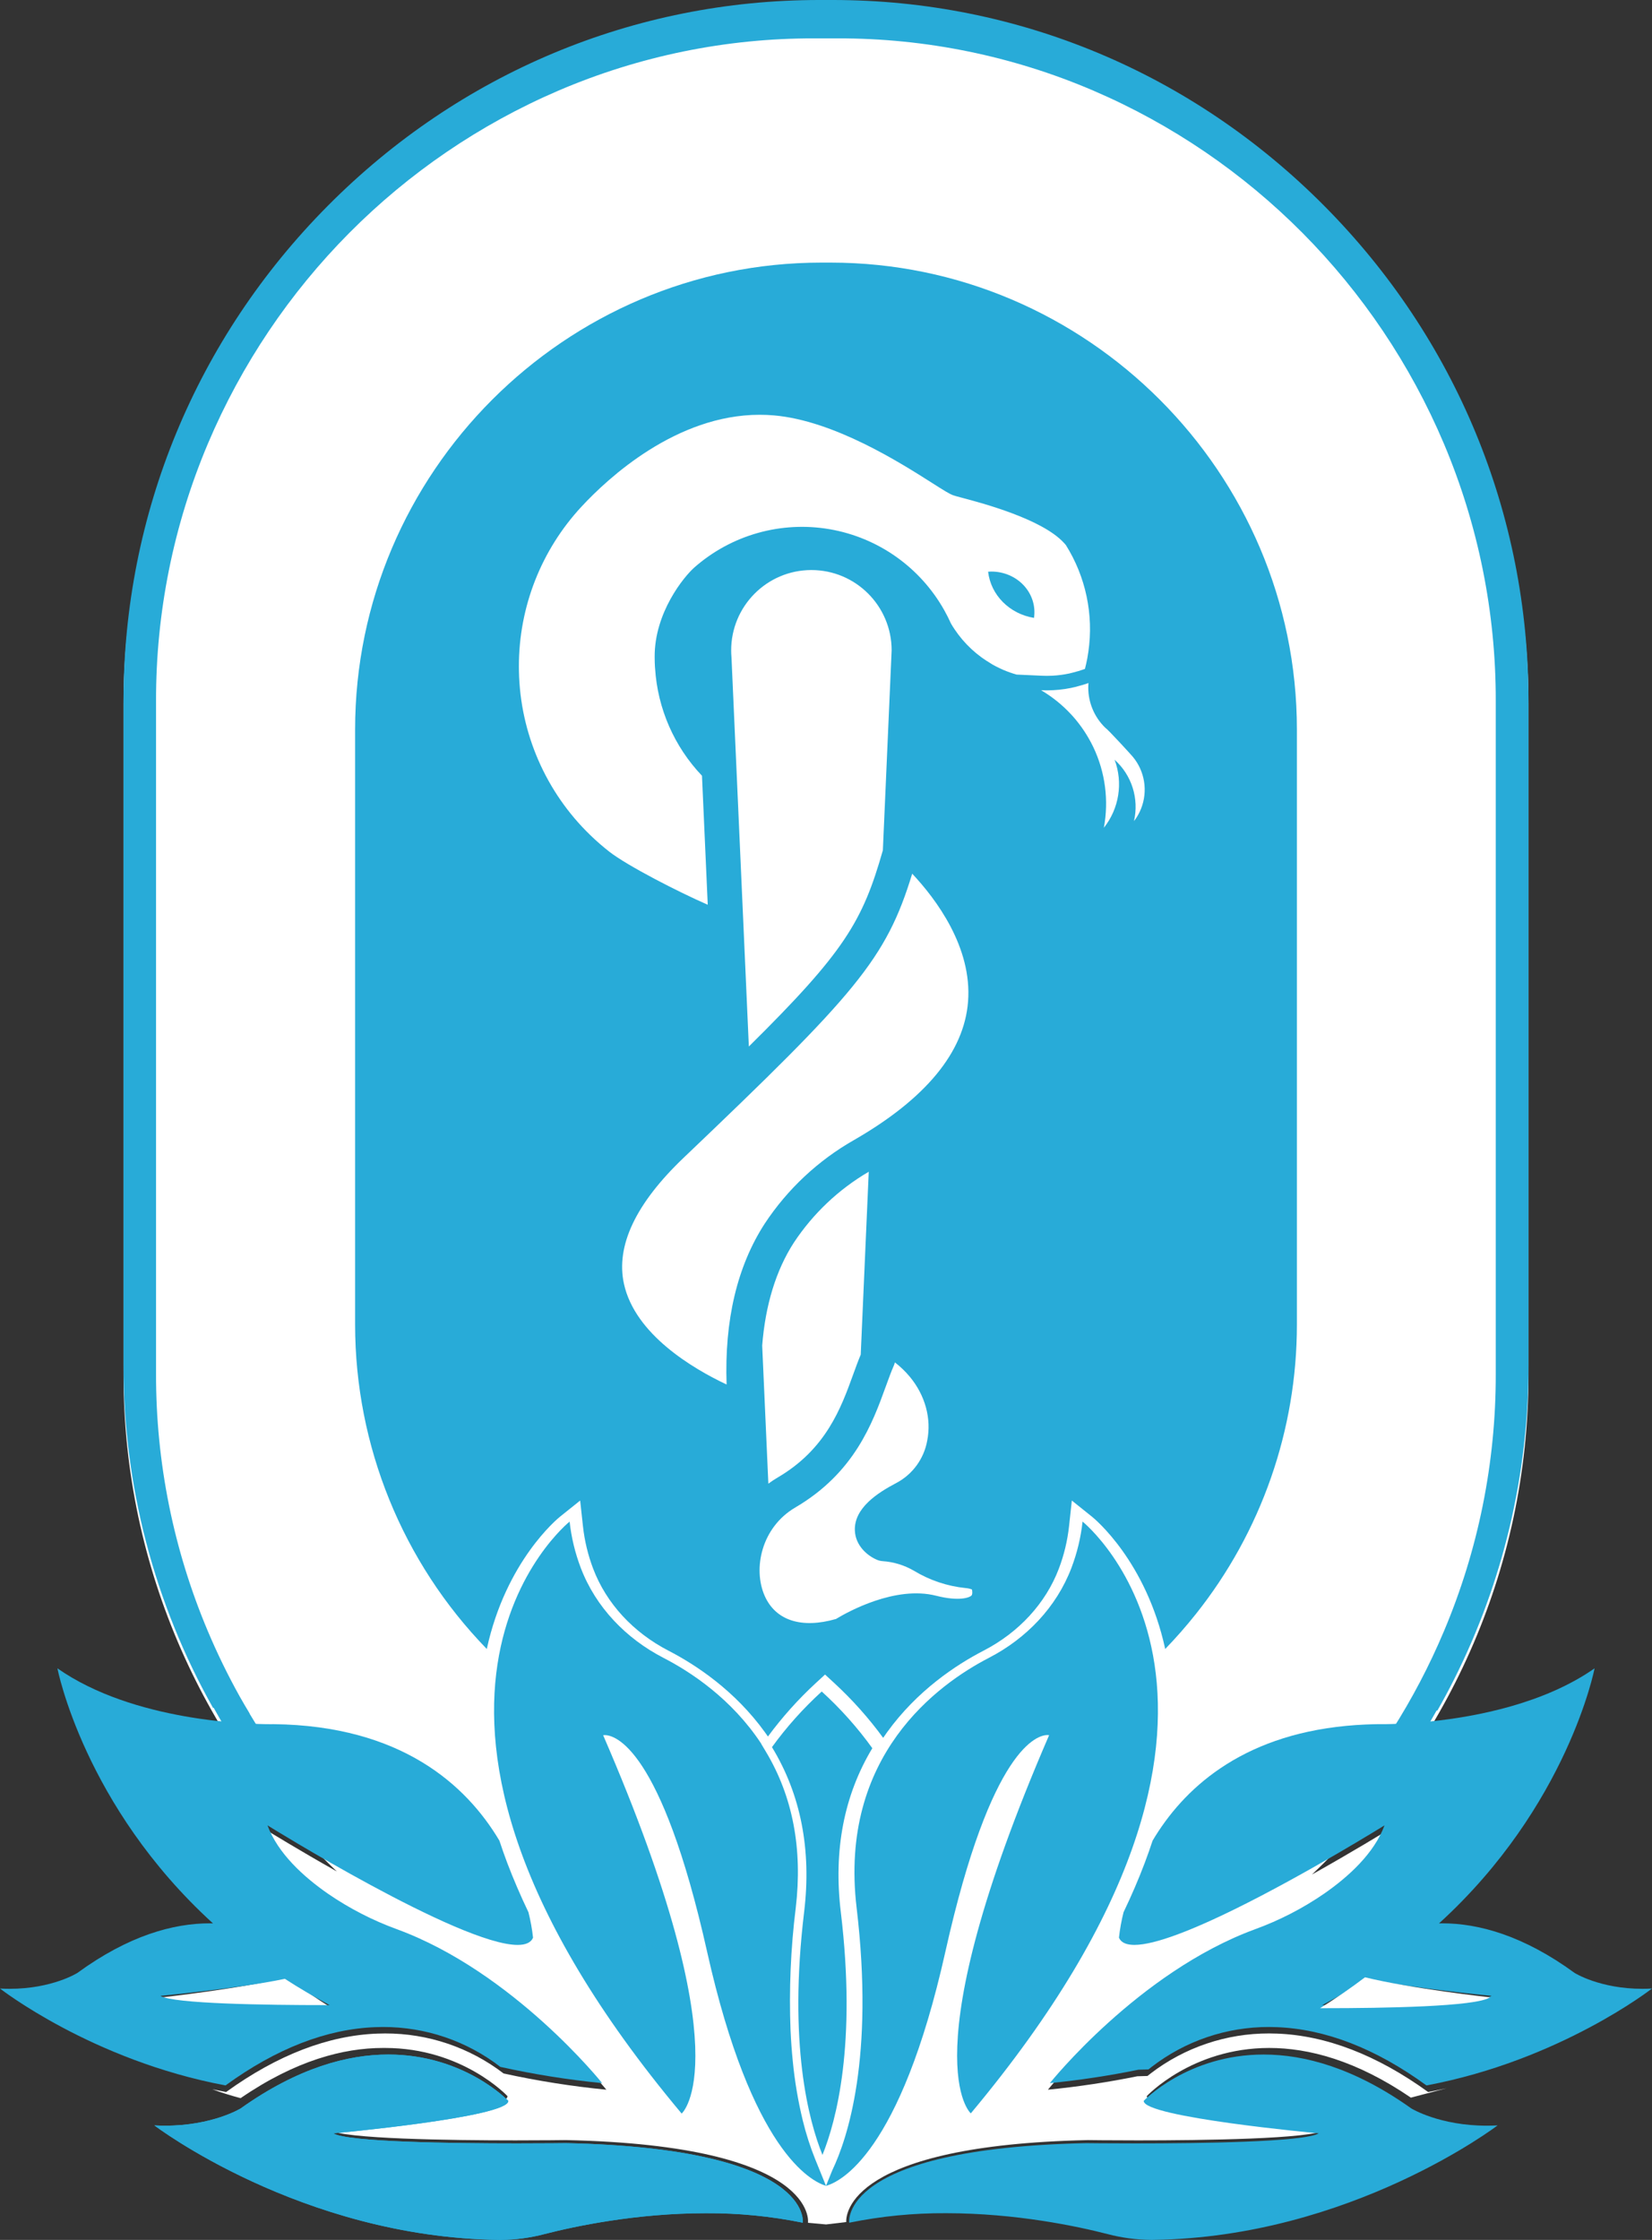 <?xml version="1.0" encoding="UTF-8"?>
<svg width="214px" height="290px" viewBox="0 0 214 290" version="1.1" xmlns="http://www.w3.org/2000/svg" xmlns:xlink="http://www.w3.org/1999/xlink">
    <rect x="0" y="0" width="214" height="290" fill="#333333" stroke="none"/>
    <!-- Generator: Sketch 57.1 (83088) - https://sketch.com -->
    <title>GastroIcono_App_RellenoBlanco</title>
    <desc>Created with Sketch.</desc>
    <g id="Styleguide" stroke="none" stroke-width="1" fill="none" fill-rule="evenodd">
        <g id="Logos" transform="translate(-205, -270)">
            <g id="Group" transform="translate(88, 179)">
                <g id="GastroIcono_App_RellenoBlanco" transform="translate(117, 91)">
                    <path d="M198,178.03 L198,91.119 C198,42.104 157.76,2 108.578,2 L105.422,2 C56.24,2 16,42.104 16,91.119 L16,178.03 C16,203.217 26.627,226.049 43.631,242.297 C38.56,239.44 34.779,237.105 34.779,237.105 C36.129,240.734 39.481,243.766 42.685,245.973 C45.493,247.888 48.533,249.441 51.732,250.593 C53.725,251.327 55.664,252.197 57.536,253.196 C59.07,254.172 60.634,255.101 62.23,255.983 C71.972,262.39 78.545,270.554 78.545,270.554 C74.071,270.117 69.626,269.414 65.235,268.45 C60.832,265.077 55.431,263.255 49.877,263.271 L49.877,263.271 C49.565,263.271 49.251,263.279 48.938,263.291 L48.938,263.291 L48.934,263.289 C42.538,263.517 35.941,266.054 29.309,270.841 L29.286,270.853 C28.684,270.741 28.089,270.622 27.501,270.496 C28.616,270.909 29.839,271.294 31.168,271.649 C38.279,266.769 44.497,265.149 49.615,265.149 C49.646,265.149 49.676,265.15 49.707,265.15 C49.764,265.15 49.821,265.149 49.878,265.149 C59.927,265.149 65.735,271.383 65.735,271.383 C65.837,273.593 42.598,275.76 42.598,275.76 C44.493,276.927 58.302,277.113 66.757,277.114 C70.467,277.114 73.084,277.078 73.084,277.078 L73.169,277.08 L73.347,277.078 C106.16,277.781 104.666,287.788 104.666,287.788 L107.015,288 L109.619,287.689 C109.569,286.655 110.04,277.74 140.946,277.078 C140.946,277.078 143.629,277.115 147.413,277.115 C155.855,277.115 169.791,276.933 171.695,275.76 C171.695,275.76 148.456,273.594 148.558,271.383 C148.558,271.383 154.366,265.149 164.415,265.149 C169.51,265.149 175.694,266.753 182.765,271.582 C183.901,271.289 185.408,270.894 187.378,270.368 C186.599,270.541 185.809,270.702 185.007,270.852 L184.984,270.84 C178.352,266.052 171.755,263.516 165.359,263.288 L165.355,263.29 C165.042,263.278 164.728,263.27 164.416,263.27 L164.416,263.27 C158.862,263.254 153.461,265.076 149.058,268.449 L149.099,268.418 C148.939,268.541 148.785,268.661 148.645,268.776 C148.209,268.784 147.77,268.797 147.33,268.815 C143.501,269.591 139.635,270.171 135.748,270.553 C135.748,270.553 147.346,256.147 162.56,250.592 C165.76,249.44 168.8,247.888 171.608,245.972 C174.812,243.765 178.164,240.733 179.514,237.104 C179.514,237.104 175.375,239.659 169.951,242.695 C187.198,226.423 198,203.424 198,178.03 Z" id="Path" fill="#FFFFFF" fill-rule="nonzero"></path>
                    <path d="M43,260 L42.998,260 L42.404,260 C34.962,260 22.679,259.811 21,258.592 C21,258.592 31.206,257.469 37.177,256 C39.007,257.389 40.948,258.723 43,260 Z" id="Path" fill="#FFFFFF" fill-rule="nonzero"></path>
                    <path d="M128.388,74 C128.257,74 128.129,74.01 128,74.019 C128.345,77.04 130.77,79.48 133.944,80 C134.173,78.485 133.691,76.952 132.624,75.799 C131.557,74.647 130.011,73.99 128.388,74 L128.388,74 Z" id="Path" fill="#28ABD8" fill-rule="nonzero"></path>
                    <path d="M98.934,157.228 C101.97,152.751 106.051,149.037 110.844,146.39 C120.347,141.063 125.431,135.056 125.954,128.538 C126.52,121.498 121.695,115.273 118.535,112 C115.06,123.08 111.022,127.513 88.178,148.699 C81.809,154.605 79.138,160.086 80.243,164.991 C81.712,171.523 89.38,175.932 93.878,178 C93.582,169.703 95.278,162.728 98.934,157.228 Z" id="Path"></path>
                    <path d="M126.112,205.435 C123.719,205.193 121.409,204.428 119.35,203.194 C118.072,202.453 116.638,202.018 115.162,201.923 C114.922,201.904 114.686,201.847 114.464,201.754 C113.169,201.216 111.626,199.894 111.542,197.943 C111.415,194.981 114.593,192.981 116.994,191.735 C119.135,190.615 120.637,188.579 121.065,186.215 C121.644,183.333 120.803,180.286 118.759,177.855 C118.753,177.849 118.748,177.842 118.743,177.835 C118.167,177.157 117.519,176.541 116.811,176 C116.778,176.142 116.732,176.28 116.673,176.413 C116.323,177.203 115.979,178.144 115.613,179.141 C113.875,183.892 111.494,190.399 103.708,194.922 C99.22,197.528 98.112,202.923 99.659,206.425 C101.09,209.663 104.506,210.766 109.055,209.469 C110.595,208.546 116.864,205.082 122.245,206.438 C125.286,207.203 126.634,206.676 126.897,206.407 C127.007,206.294 127.03,206.002 126.961,205.622 C126.689,205.517 126.403,205.454 126.112,205.435 Z" id="Path"></path>
                    <path d="M136.401,86.102 C136.636,86.102 136.88,86.095 137.129,86.082 C137.867,86.044 138.6,85.946 139.323,85.79 L139.824,85.662 C140.277,85.551 140.724,85.416 141.163,85.259 L141.343,85.193 C141.459,84.736 141.565,84.271 141.652,83.799 C141.704,83.518 141.748,83.234 141.788,82.949 C142.485,78.1 141.45,73.158 138.868,69.008 C138.811,68.936 138.751,68.867 138.687,68.802 L138.599,68.706 C135.774,65.613 128.036,63.542 125.492,62.861 C124.801,62.677 124.486,62.591 124.269,62.512 C123.76,62.324 123.066,61.884 121.539,60.906 C117.42,58.263 108.847,52.764 101.045,52.079 C100.427,52.025 99.812,52 99.205,52 C88.384,52 79.55,60.266 76.133,63.977 C70.898,69.647 67.991,77.113 68,84.864 C68,85.071 68.004,85.278 68.008,85.484 C68.198,94.726 72.501,103.39 79.723,109.074 C82.069,110.92 88.697,114.342 92.471,116 L91.725,99.149 C88.127,95.341 85.975,90.374 85.647,85.122 L85.641,85.055 C85.635,84.99 85.629,84.923 85.626,84.857 C85.607,84.496 85.596,84.115 85.593,83.657 C85.549,77.844 89.401,73.123 90.754,71.927 C92.631,70.267 94.785,68.956 97.114,68.053 C106.919,64.266 117.991,68.309 123.127,77.55 C123.432,78.099 123.719,78.672 123.978,79.255 C125.128,81.245 126.729,82.931 128.649,84.177 L128.665,84.177 L129.343,84.608 C129.367,84.622 129.391,84.636 129.416,84.65 C129.716,84.819 130.028,84.98 130.345,85.129 C130.502,85.203 130.657,85.276 130.815,85.344 C131.36,85.576 131.918,85.773 132.487,85.934 L135.746,86.085 C135.992,86.095 136.206,86.102 136.401,86.102 Z" id="Path"></path>
                    <path d="M143.657,93.546 C142.195,92.234 141.371,90.432 141.372,88.551 C141.372,88.365 141.387,88.182 141.403,88 L141.403,88 C140.883,88.17 140.354,88.316 139.817,88.437 L139.809,88.448 C138.768,88.69 137.704,88.838 136.631,88.889 C136.346,88.903 136.059,88.91 135.771,88.91 C135.512,88.91 135.256,88.903 135,88.892 C136.49,89.699 137.845,90.7 139.022,91.866 C139.247,92.089 139.468,92.316 139.679,92.551 C139.824,92.711 139.964,92.875 140.102,93.041 C140.591,93.627 141.036,94.242 141.435,94.884 C141.656,95.238 141.865,95.598 142.057,95.968 C143.67,99.089 144.169,102.601 143.481,106 C145.545,103.611 146.096,100.399 144.933,97.539 C147.25,99.455 148.254,102.38 147.552,105.175 C149.545,102.798 149.474,99.462 147.382,97.158 C147.131,96.883 144.097,93.822 143.657,93.546 Z" id="Path"></path>
                    <path d="M96.314,136 C108.859,123.672 111.207,119.697 113.851,110.468 L115,84.431 C114.987,78.657 110.275,73.987 104.476,74 C98.677,74.013 93.987,78.704 94,84.479 C94,84.742 94.013,85.029 94.04,85.352 L94.045,85.437 L96.314,136 Z" id="Path"></path>
                    <path d="M102.156,161.095 C99.811,164.635 98.415,169.114 98,174.286 L98.81,192 C99.209,191.712 99.623,191.445 100.051,191.199 C106.399,187.567 108.367,182.269 109.948,178.013 C110.283,177.11 110.602,176.251 110.945,175.45 L111.021,173.76 L112,152 C108.049,154.254 104.68,157.366 102.156,161.095 L102.156,161.095 Z" id="Path"></path>
                    <path d="M107.585,34 L106.415,34 C73.187,34 46,61.208 46,94.463 L46,171.501 C46.007,187.187 52.127,202.251 63.059,213.492 C65.534,202.112 72.232,196.616 72.55,196.361 L75.154,194.275 L75.515,197.593 C75.721,199.481 76.167,201.334 76.842,203.108 C78.542,207.578 82.008,211.345 86.598,213.716 C90.14,215.545 95.185,218.865 99.101,224.291 C99.229,224.469 99.354,224.648 99.478,224.827 C101.309,222.344 103.37,220.04 105.636,217.946 L106.876,216.803 L108.117,217.946 C110.436,220.088 112.543,222.451 114.406,225 C114.567,224.763 114.73,224.525 114.899,224.291 C118.815,218.865 123.86,215.545 127.402,213.716 C131.992,211.345 135.458,207.578 137.158,203.108 C137.833,201.334 138.279,199.481 138.485,197.593 L138.846,194.275 L141.45,196.361 C141.768,196.616 148.466,202.112 150.941,213.492 C152.337,212.049 153.662,210.54 154.915,208.966 C163.389,198.32 168.002,185.112 168,171.501 L168,94.462 C168,61.208 140.814,34 107.585,34 Z M94.123,179.253 C89.736,177.182 82.259,172.764 80.826,166.217 C79.751,161.302 82.354,155.809 88.564,149.891 C110.84,128.661 114.777,124.219 118.166,113.116 C121.247,116.396 125.952,122.634 125.401,129.688 C124.891,136.22 119.934,142.239 110.666,147.578 C105.993,150.23 102.013,153.951 99.053,158.438 C95.489,163.95 93.835,170.939 94.123,179.253 Z M94.715,84.23 C94.702,78.485 99.346,73.817 105.086,73.804 C110.827,73.792 115.491,78.438 115.504,84.184 L114.366,110.087 C111.749,119.27 109.425,123.226 97.006,135.491 L94.76,85.182 L94.755,85.098 C94.728,84.777 94.715,84.492 94.715,84.229 L94.715,84.23 Z M112.538,151.705 L111.574,173.675 L111.499,175.382 C111.16,176.191 110.845,177.057 110.515,177.969 C108.956,182.267 107.016,187.615 100.756,191.283 C100.334,191.53 99.926,191.8 99.533,192.091 L98.734,174.206 C99.143,168.984 100.52,164.462 102.832,160.888 C105.321,157.122 108.642,153.98 112.539,151.704 L112.538,151.705 Z M125.849,206.571 C125.591,206.837 124.264,207.361 121.272,206.602 C115.976,205.256 109.807,208.693 108.291,209.61 C103.814,210.897 100.452,209.803 99.045,206.589 C97.523,203.112 98.613,197.757 103.03,195.17 C110.692,190.681 113.035,184.222 114.745,179.506 C115.105,178.516 115.443,177.582 115.788,176.798 C115.846,176.666 115.891,176.529 115.923,176.388 C116.621,176.925 117.258,177.536 117.825,178.21 C117.83,178.216 117.835,178.223 117.841,178.229 C119.853,180.643 120.68,183.668 120.11,186.527 C119.689,188.874 118.211,190.895 116.104,192.006 C113.741,193.244 110.614,195.229 110.739,198.169 C110.822,200.106 112.34,201.417 113.615,201.952 C113.833,202.044 114.065,202.101 114.301,202.12 C115.754,202.214 117.165,202.646 118.422,203.382 C120.449,204.606 122.722,205.366 125.077,205.605 C125.363,205.624 125.645,205.687 125.912,205.791 C125.979,206.168 125.958,206.458 125.849,206.57 L125.849,206.571 Z M131.69,87.338 C131.121,87.178 130.563,86.983 130.019,86.753 C129.859,86.686 129.705,86.613 129.548,86.54 C129.231,86.392 128.92,86.233 128.619,86.065 C128.594,86.052 128.57,86.038 128.546,86.024 L127.869,85.596 L127.853,85.596 C125.933,84.362 124.332,82.69 123.182,80.717 C122.923,80.139 122.637,79.571 122.331,79.027 C119.217,73.461 113.758,69.6 107.476,68.518 C101.194,67.436 94.759,69.25 89.965,73.454 C88.612,74.639 84.761,79.317 84.805,85.081 C84.808,85.534 84.818,85.912 84.838,86.27 C84.841,86.336 84.847,86.4 84.853,86.466 L84.859,86.532 C85.187,91.738 87.338,96.661 90.935,100.436 L91.681,117.138 C87.908,115.495 81.282,112.103 78.936,110.273 C78.075,109.601 77.25,108.882 76.465,108.122 C70.698,102.549 67.375,94.914 67.223,86.892 C67.219,86.688 67.216,86.483 67.216,86.277 C67.207,78.595 70.113,71.195 75.347,65.575 C78.763,61.896 87.595,53.702 98.414,53.702 C99.021,53.702 99.636,53.729 100.254,53.781 C108.054,54.46 116.625,59.91 120.744,62.529 C122.268,63.498 122.964,63.935 123.473,64.121 C123.689,64.2 124.004,64.285 124.696,64.468 C127.238,65.143 134.974,67.195 137.8,70.262 L137.888,70.356 C137.952,70.421 138.012,70.489 138.068,70.561 C140.65,74.674 141.685,79.572 140.988,84.378 C140.948,84.661 140.903,84.942 140.852,85.221 C140.765,85.689 140.659,86.149 140.544,86.602 L140.363,86.668 C139.924,86.824 139.477,86.957 139.024,87.067 L138.523,87.194 C137.801,87.348 137.068,87.446 136.33,87.484 C136.082,87.497 135.837,87.503 135.602,87.503 C135.408,87.503 135.194,87.498 134.948,87.487 L131.69,87.338 Z M147.815,104.695 C147.586,105.274 147.277,105.819 146.896,106.312 C147.57,103.403 146.607,100.357 144.385,98.364 C145.5,101.34 144.972,104.684 142.994,107.171 C143.653,103.633 143.175,99.977 141.628,96.728 C141.445,96.343 141.243,95.969 141.032,95.599 C140.65,94.931 140.223,94.291 139.754,93.681 C139.621,93.509 139.487,93.337 139.349,93.17 C139.146,92.926 138.934,92.689 138.718,92.457 C137.589,91.244 136.29,90.202 134.862,89.362 C135.107,89.374 135.353,89.381 135.601,89.381 C135.878,89.381 136.153,89.374 136.426,89.359 C137.454,89.306 138.475,89.152 139.473,88.9 L139.481,88.889 C139.995,88.763 140.502,88.611 141.001,88.433 L141.001,88.433 C140.986,88.623 140.972,88.813 140.972,89.007 C140.97,90.965 141.76,92.841 143.162,94.206 C143.584,94.494 146.493,97.68 146.733,97.967 C148.301,99.841 148.716,102.423 147.815,104.694 L147.815,104.695 Z" id="Shape" fill="#28ABD8" fill-rule="nonzero"></path>
                    <path d="M33.957,254.97 C33.985,254.99 34.015,255.01 34.043,255.03 C34.015,255.01 33.985,254.99 33.957,254.97 Z" id="Path"></path>
                    <path d="M31.965,253.974 C31.988,253.991 32.012,254.008 32.035,254.026 C32.012,254.008 31.988,253.991 31.965,253.974 Z" id="Path"></path>
                    <path d="M31.973,251.979 L32.027,252.021 L31.973,251.979 Z" id="Path"></path>
                    <path d="M27.999,249.999 L28.001,250.001 L27.999,249.999 Z" id="Path"></path>
                    <path d="M28.995,251.996 L29.005,252.004 L28.995,251.996 Z" id="Path"></path>
                    <path d="M29.986,251.989 L30.014,252.011 L29.986,251.989 Z" id="Path"></path>
                    <path d="M32,254 C32.658,254.671 33.324,255.338 34,256 C33.323,255.338 32.656,254.671 32,254 Z" id="Path" fill="#28ABD8" fill-rule="nonzero"></path>
                    <path d="M28,251 C28.657,251.67 29.323,252.336 30,253 C29.323,252.337 28.656,251.67 28,251 Z" id="Path" fill="#28ABD8" fill-rule="nonzero"></path>
                    <path d="M30,251 C30.657,251.67 31.324,252.337 32,253 C31.323,252.337 30.657,251.671 30,251 Z" id="Path" fill="#28ABD8" fill-rule="nonzero"></path>
                    <path d="M31,252 C31.658,252.671 32.324,253.337 33,254 C32.324,253.338 31.657,252.671 31,252 Z" id="Path" fill="#28ABD8" fill-rule="nonzero"></path>
                    <path d="M28,250 C28.656,250.67 29.323,251.336 30,252 C29.324,251.336 28.657,250.67 28,250 Z" id="Path" fill="#28ABD8" fill-rule="nonzero"></path>
                    <path d="M26,249 C26.656,249.669 27.322,250.336 28,251 C27.322,250.336 26.655,249.669 26,249 Z" id="Path" fill="#28ABD8" fill-rule="nonzero"></path>
                    <path d="M123.863,262 C123.915,261.977 123.967,261.949 124.018,261.925 C124.056,261.288 124.093,260.652 124.137,260 C124.046,260.678 123.954,261.342 123.863,262 Z" id="Path"></path>
                    <path d="M143.451,289.24 C145.304,289.731 147.215,289.986 149.135,290 C149.221,290 149.308,289.999 149.396,289.998 C174.998,289.655 194,275.175 194,275.175 C193.522,275.2 193.057,275.213 192.606,275.212 C186.45,275.212 182.828,272.983 182.828,272.983 C175.417,267.716 168.961,266 163.694,266 C153.848,266 148.156,271.996 148.156,271.996 C148.057,274.122 170.828,276.206 170.828,276.206 C168.962,277.334 155.308,277.509 147.035,277.509 C143.327,277.509 140.699,277.474 140.699,277.474 C108.547,278.15 110.01,287.774 110.01,287.774 C114.137,286.932 118.344,286.519 122.56,286.543 C131.607,286.544 139.546,288.238 143.451,289.24 Z" id="Path" fill="#28ABD8" fill-rule="nonzero"></path>
                    <path d="M70.55,289.24 C68.696,289.731 66.785,289.986 64.865,290 C64.779,290 64.692,289.999 64.605,289.998 C39.002,289.655 20,275.175 20,275.175 C20.478,275.2 20.943,275.213 21.394,275.212 C27.55,275.212 31.172,272.983 31.172,272.983 C38.583,267.716 45.039,266 50.306,266 C60.153,266 65.844,271.996 65.844,271.996 C65.943,274.122 43.172,276.206 43.172,276.206 C45.039,277.334 58.692,277.509 66.966,277.509 C70.674,277.509 73.302,277.474 73.302,277.474 C105.453,278.15 103.99,287.774 103.99,287.774 C99.862,286.933 95.656,286.52 91.44,286.544 C82.393,286.544 74.454,288.238 70.55,289.24 Z" id="Path" fill="#28ABD8" fill-rule="nonzero"></path>
                    <path d="M42.407,260 L43,260 L43,260 C40.947,258.727 39.007,257.393 37.179,256 C31.206,257.469 21,258.591 21,258.591 C22.68,259.811 34.963,260 42.407,260 Z" id="Path"></path>
                    <path d="M35.968,255.979 C35.989,255.993 36.011,256.007 36.032,256.021 L35.968,255.979 Z" id="Path"></path>
                    <path d="M48,262 C48.658,262.677 49.325,263.344 50,264 C49.325,263.344 48.658,262.677 48,262 Z" id="Path"></path>
                    <path d="M45.866,261.938 C45.954,261.98 46.045,262.02 46.134,262.062 C46.045,262.02 45.954,261.98 45.866,261.938 Z" id="Path"></path>
                    <path d="M64,266.123 C63.672,266.041 63.345,265.96 63,265.877 C63.345,265.959 63.673,266.04 64,266.123 Z" id="Path"></path>
                    <path d="M51.444,249.787 C48.275,248.637 45.264,247.089 42.483,245.178 C39.31,242.976 35.99,239.951 34.652,236.33 C34.652,236.33 59.54,251.809 67.054,251.809 C68.076,251.809 68.777,251.523 69.05,250.872 C68.928,249.761 68.729,248.66 68.455,247.577 C67.424,245.423 66.51,243.298 65.713,241.202 C65.346,240.231 65.008,239.267 64.692,238.308 C60.405,231.1 51.974,223.431 35.48,223.228 C35.48,223.228 35.328,223.232 35.043,223.232 C32.307,223.232 17.313,222.907 7.438,216 C7.438,216 10.868,233.798 27.592,249.024 L27.589,249.022 L27.589,249.022 C27.451,249.019 27.315,249.014 27.176,249.014 C22.452,249.014 16.663,250.592 10.018,255.439 C10.018,255.439 6.77,257.49 1.25,257.49 C0.846,257.49 0.429,257.478 0,257.455 C0,257.455 11.901,266.758 29.211,270 L29.233,269.987 C35.802,265.212 42.336,262.681 48.671,262.454 C48.142,262.227 47.62,261.997 47.104,261.763 L47.104,261.763 C47.62,261.997 48.142,262.227 48.671,262.454 L48.671,262.454 L48.675,262.456 L48.675,262.456 C48.986,262.444 49.296,262.436 49.606,262.436 L49.606,262.436 C55.106,262.42 60.456,264.237 64.817,267.602 C69.166,268.564 73.568,269.265 78,269.702 C78,269.702 66.515,255.328 51.444,249.787 Z M44.168,260.357 L44.131,260.339 L44.168,260.357 Z M33.181,253.615 L33.137,253.583 L33.137,253.583 L33.181,253.615 Z M42.113,259.601 C34.695,259.601 22.452,259.441 20.778,258.403 C20.778,258.403 30.951,257.448 36.903,256.198 C38.726,257.38 40.659,258.515 42.704,259.602 L42.704,259.602 L42.113,259.601 Z M45.868,261.185 L45.76,261.135 C45.798,261.153 45.836,261.17 45.874,261.187 L45.868,261.185 Z" id="Shape" fill="#28ABD8" fill-rule="nonzero"></path>
                    <path d="M66,269 C65.328,268.677 64.661,268.344 64,268 C64.66,268.345 65.327,268.679 66,269 Z" id="Path" fill="#28ABD8" fill-rule="nonzero"></path>
                    <path d="M46,262 C46.662,262.337 47.325,262.673 48,263 C47.325,262.673 46.661,262.337 46,262 Z" id="Path" fill="#28ABD8" fill-rule="nonzero"></path>
                    <path d="M42,260 C43.3,260.683 44.634,261.35 46,262 C44.633,261.35 43.3,260.684 42,260 Z" id="Path" fill="#28ABD8" fill-rule="nonzero"></path>
                    <path d="M38,256 C37.324,255.339 36.657,254.672 36,254 C36.658,254.672 37.325,255.338 38,256 Z" id="Path" fill="#28ABD8" fill-rule="nonzero"></path>
                    <path d="M34,254 C34.658,254.671 35.325,255.338 36,256 C35.324,255.338 34.658,254.672 34,254 Z" id="Path" fill="#28ABD8" fill-rule="nonzero"></path>
                    <path d="M73.301,277.474 C73.301,277.474 70.672,277.509 66.965,277.509 C58.693,277.509 45.038,277.334 43.172,276.206 C43.172,276.206 65.942,274.123 65.843,271.996 C65.843,271.996 60.152,266.001 50.306,266 C45.038,266 38.582,267.714 31.172,272.983 C31.172,272.983 27.55,275.212 21.394,275.212 C20.943,275.212 20.478,275.2 20,275.175 C20,275.175 39.002,289.655 64.604,289.998 C64.69,289.999 64.777,290 64.864,290 C66.785,289.986 68.695,289.731 70.549,289.24 C74.454,288.238 82.393,286.544 91.44,286.543 C95.656,286.519 99.863,286.932 103.99,287.774 C103.99,287.774 105.452,278.149 73.301,277.474 Z" id="Path" fill="#28ABD8" fill-rule="nonzero"></path>
                    <path d="M154.042,249.982 L153.958,250.018 L154.042,249.982 Z" id="Path" fill="#28ABD8" fill-rule="nonzero"></path>
                    <path d="M149.065,251.984 C149.021,251.995 148.978,252.005 148.935,252.016 C148.978,252.005 149.021,251.995 149.065,251.984 Z" id="Path" fill="#28ABD8" fill-rule="nonzero"></path>
                    <path d="M156.078,249.965 L155.922,250.035 L156.078,249.965 Z" id="Path" fill="#28ABD8" fill-rule="nonzero"></path>
                    <path d="M147,252.006 C146.656,252.006 146.324,252.001 146,251.994 C146.321,252.001 146.653,252.006 147,252.006 Z" id="Path" fill="#28ABD8" fill-rule="nonzero"></path>
                    <path d="M148.04,251.995 C148.013,251.999 147.988,252.001 147.96,252.005 C147.987,252.001 148.012,251.999 148.04,251.995 Z" id="Path" fill="#28ABD8" fill-rule="nonzero"></path>
                    <path d="M150.068,251.98 C150.023,251.993 149.977,252.007 149.932,252.02 C149.977,252.007 150.022,251.993 150.068,251.98 Z" id="Path" fill="#28ABD8" fill-rule="nonzero"></path>
                    <path d="M149.074,251.985 C149.024,251.995 148.975,252.006 148.926,252.015 C148.975,252.006 149.024,251.995 149.074,251.985 Z" id="Path" fill="#28ABD8" fill-rule="nonzero"></path>
                    <path d="M154.091,249.963 L153.909,250.037 L154.091,249.963 Z" id="Path" fill="#28ABD8" fill-rule="nonzero"></path>
                    <path d="M158.077,247.963 L157.923,248.037 L158.077,247.963 Z" id="Path" fill="#28ABD8" fill-rule="nonzero"></path>
                    <path d="M152.092,249.966 L151.908,250.034 L152.092,249.966 Z" id="Path" fill="#28ABD8" fill-rule="nonzero"></path>
                    <path d="M148.067,251.994 C148.022,251.998 147.977,252.002 147.933,252.006 C147.977,252.002 148.022,251.998 148.067,251.994 Z" id="Path" fill="#28ABD8" fill-rule="nonzero"></path>
                    <path d="M152.042,251.985 L151.958,252.015 L152.042,251.985 Z" id="Path" fill="#28ABD8" fill-rule="nonzero"></path>
                    <path d="M152.084,251.974 C152.027,251.992 151.972,252.009 151.916,252.026 C151.972,252.009 152.027,251.992 152.084,251.974 Z" id="Path" fill="#28ABD8" fill-rule="nonzero"></path>
                    <path d="M157.065,249.971 L156.935,250.029 L157.065,249.971 Z" id="Path" fill="#28ABD8" fill-rule="nonzero"></path>
                    <path d="M158.05,247.976 L157.95,248.024 L158.05,247.976 Z" id="Path" fill="#28ABD8" fill-rule="nonzero"></path>
                    <path d="M152,251.883 C151.32,251.966 150.655,252.043 150,252.117 C150.655,252.042 151.32,251.965 152,251.883 Z" id="Path" fill="#28ABD8" fill-rule="nonzero"></path>
                    <path d="M153,251.881 C152.324,251.964 151.657,252.043 151,252.119 C151.656,252.043 152.323,251.964 153,251.881 Z" id="Path" fill="#28ABD8" fill-rule="nonzero"></path>
                    <path d="M160,248 C159.33,248.338 158.663,248.671 158,249 C158.662,248.672 159.328,248.338 160,248 Z" id="Path" fill="#28ABD8" fill-rule="nonzero"></path>
                    <path d="M149,251.974 C148.655,251.996 148.323,252.013 148,252.026 C148.324,252.013 148.657,251.996 149,251.974 Z" id="Path" fill="#28ABD8" fill-rule="nonzero"></path>
                    <path d="M158,249 C157.329,249.34 156.662,249.673 156,250 C156.662,249.673 157.329,249.34 158,249 Z" id="Path" fill="#28ABD8" fill-rule="nonzero"></path>
                    <path d="M154,250 C153.315,250.716 152.648,251.382 152,252 C152.648,251.384 153.314,250.717 154,250 Z" id="Path" fill="#28ABD8" fill-rule="nonzero"></path>
                    <path d="M151,251.915 C150.661,251.975 150.327,252.031 150,252.085 C150.327,252.031 150.661,251.975 151,251.915 Z" id="Path" fill="#28ABD8" fill-rule="nonzero"></path>
                    <path d="M149,251.951 C148.657,251.989 148.322,252.022 148,252.049 C148.322,252.022 148.657,251.989 149,251.951 Z" id="Path" fill="#28ABD8" fill-rule="nonzero"></path>
                    <path d="M147,251.99 C146.654,252.002 146.317,252.01 146,252.01 C146.317,252.011 146.654,252.002 147,251.99 Z" id="Path" fill="#28ABD8" fill-rule="nonzero"></path>
                    <path d="M155,250 C154.327,250.343 153.66,250.676 153,251 C153.66,250.675 154.327,250.342 155,250 Z" id="Path" fill="#28ABD8" fill-rule="nonzero"></path>
                    <path d="M150,251.915 C149.317,251.977 148.65,252.033 148,252.085 C148.65,252.033 149.317,251.977 150,251.915 Z" id="Path" fill="#28ABD8" fill-rule="nonzero"></path>
                    <path d="M149,251.944 C148.66,251.985 148.326,252.022 148,252.056 C148.326,252.022 148.66,251.985 149,251.944 Z" id="Path" fill="#28ABD8" fill-rule="nonzero"></path>
                    <path d="M158,249 C157.329,249.341 156.662,249.674 156,250 C156.662,249.676 157.329,249.343 158,249 Z" id="Path" fill="#28ABD8" fill-rule="nonzero"></path>
                    <path d="M156,249 C155.327,249.342 154.661,249.675 154,250 C154.66,249.676 155.326,249.343 156,249 Z" id="Path" fill="#28ABD8" fill-rule="nonzero"></path>
                    <path d="M212.75,257.49 C207.23,257.49 203.982,255.439 203.982,255.439 C197.337,250.593 191.548,249.014 186.825,249.014 C186.685,249.014 186.549,249.02 186.411,249.023 C203.132,233.796 206.562,216 206.562,216 C200.045,220.558 191.3,222.25 185.319,222.872 C183.76,223.035 182.393,223.124 181.298,223.174 C180.545,223.207 179.922,223.222 179.458,223.228 L179.314,223.23 L179.195,223.23 C179.109,223.23 179.027,223.23 178.956,223.23 C178.672,223.23 178.52,223.226 178.52,223.226 C177.982,223.233 177.455,223.251 176.935,223.273 C176.907,223.273 176.877,223.275 176.849,223.276 L176.849,223.276 C176.01,223.314 175.192,223.371 174.394,223.446 C160.593,224.764 153.223,231.725 149.308,238.306 C148.992,239.265 148.653,240.229 148.286,241.199 C147.494,243.294 146.58,245.419 145.545,247.575 C145.271,248.658 145.072,249.759 144.95,250.87 C145.195,251.453 145.786,251.742 146.643,251.796 C146.742,251.802 146.841,251.807 146.946,251.807 C147.097,251.807 147.259,251.798 147.423,251.786 C147.467,251.783 147.511,251.779 147.556,251.775 C147.701,251.761 147.85,251.744 148.005,251.722 C148.031,251.718 148.057,251.716 148.085,251.712 C148.265,251.685 148.452,251.651 148.644,251.613 C148.692,251.604 148.741,251.593 148.79,251.583 C148.951,251.549 149.116,251.512 149.285,251.472 C149.329,251.461 149.372,251.452 149.415,251.441 C149.622,251.388 149.834,251.332 150.051,251.271 C150.096,251.259 150.141,251.245 150.186,251.232 C150.369,251.18 150.556,251.124 150.746,251.064 C150.802,251.046 150.857,251.029 150.913,251.011 C151.144,250.938 151.378,250.86 151.618,250.778 L151.702,250.748 C151.92,250.673 152.141,250.594 152.366,250.512 L152.548,250.445 C153.055,250.256 153.578,250.053 154.115,249.833 L154.296,249.759 C154.54,249.659 154.786,249.555 155.035,249.45 L155.119,249.414 C155.399,249.295 155.682,249.172 155.967,249.046 L156.122,248.977 C156.373,248.865 156.626,248.752 156.881,248.637 L157.01,248.578 C157.304,248.444 157.599,248.307 157.897,248.168 L157.998,248.121 C158.266,247.995 158.535,247.867 158.806,247.737 L158.959,247.664 C159.264,247.517 159.569,247.369 159.876,247.219 L159.878,247.219 C169.177,242.655 179.349,236.331 179.349,236.331 C178.012,239.951 174.692,242.976 171.518,245.178 C168.738,247.089 165.726,248.638 162.557,249.788 C147.487,255.329 136,269.702 136,269.702 C139.851,269.321 143.68,268.742 147.472,267.967 L147.472,267.967 C147.908,267.95 148.342,267.937 148.774,267.928 C148.913,267.814 149.065,267.693 149.224,267.571 C149.211,267.581 149.196,267.592 149.184,267.602 C153.544,264.237 158.894,262.42 164.395,262.435 L164.395,262.435 C164.705,262.435 165.015,262.444 165.326,262.456 L165.33,262.454 L165.33,262.454 C165.858,262.227 166.38,261.997 166.895,261.763 C166.38,261.997 165.858,262.227 165.33,262.454 C171.664,262.681 178.198,265.212 184.767,269.987 L184.79,270 C202.099,266.757 214,257.454 214,257.454 C213.571,257.479 213.154,257.491 212.75,257.49 Z M183.185,251.787 L183.159,251.807 L183.185,251.787 Z M182.042,252.69 L181.996,252.725 L182.042,252.69 Z M180.863,253.584 C180.841,253.6 180.818,253.616 180.796,253.633 C180.818,253.617 180.841,253.601 180.863,253.585 L180.863,253.584 Z M179.646,254.467 C179.622,254.484 179.596,254.502 179.571,254.519 C179.596,254.503 179.622,254.486 179.646,254.468 L179.646,254.467 Z M178.39,255.339 L178.336,255.375 L178.39,255.339 Z M171.887,259.601 L171.296,259.601 L171.294,259.601 C173.34,258.518 175.274,257.383 177.096,256.197 C183.049,257.447 193.221,258.402 193.221,258.402 C191.548,259.443 179.305,259.603 171.887,259.603 L171.887,259.601 Z M168.147,261.178 C168.23,261.139 168.315,261.1 168.398,261.061 C168.315,261.103 168.23,261.141 168.147,261.181 L168.147,261.178 Z" id="Shape" fill="#28ABD8" fill-rule="nonzero"></path>
                    <path d="M85.943,214.643 C81.098,212.147 77.176,208.086 75.235,202.999 C74.498,201.069 74.012,199.053 73.788,197 C73.788,197 44.024,220.792 88.301,273.644 C88.301,273.644 96.37,266.736 78.133,224.663 C78.204,224.649 78.277,224.642 78.35,224.644 C79.561,224.644 85.632,226.045 91.6,252.695 C97.377,278.491 105.049,282.412 107,283 L105.589,279.525 C104.94,277.906 104.408,276.243 103.994,274.549 C103.377,272.001 102.941,269.413 102.692,266.803 C102.564,265.534 102.469,264.221 102.408,262.902 C102.2,257.595 102.425,252.279 103.081,247.007 C103.987,239.389 102.691,232.595 99.227,226.813 L98.607,225.777 L98.616,225.765 C94.773,219.932 89.46,216.455 85.943,214.643 Z" id="Path" fill="#28ABD8" fill-rule="nonzero"></path>
                    <path d="M104.168,247.538 C102.108,264.641 104.745,274.552 106.542,279 C108.339,274.551 110.977,264.64 108.916,247.538 C107.954,239.552 109.329,232.436 113,226.339 C111.08,223.675 108.885,221.215 106.448,219 C104.055,221.177 101.894,223.591 100,226.202 C103.733,232.329 105.137,239.492 104.168,247.538 Z" id="Path" fill="#28ABD8" fill-rule="nonzero"></path>
                    <path d="M140.236,197 C140.013,199.053 139.527,201.068 138.792,202.997 C136.856,208.083 132.943,212.142 128.11,214.637 C121.525,218.037 108.627,227.303 110.965,246.985 C113.275,266.445 109.776,276.891 107.815,280.989 L107,283 C108.761,282.522 116.596,278.946 122.467,252.676 C128.421,226.034 134.477,224.635 135.685,224.635 C135.757,224.633 135.83,224.639 135.902,224.654 C117.709,266.712 125.758,273.617 125.758,273.617 C169.927,220.783 140.236,197 140.236,197 Z" id="Path" fill="#28ABD8" fill-rule="nonzero"></path>
                    <polygon id="Path" fill="#FFFFFF" fill-rule="nonzero" points="29.995 251.996 30.003 252.002 30.005 252.004"></polygon>
                    <path d="M45.942,261.973 C45.979,261.991 46.015,262.007 46.051,262.024 L46.058,262.027 C46.019,262.008 45.98,261.99 45.942,261.973 Z" id="Path" fill="#FFFFFF" fill-rule="nonzero"></path>
                    <polygon id="Path" fill="#FFFFFF" fill-rule="nonzero" points="32 252 32 252 32 252"></polygon>
                    <path d="M171,260 L171.002,260 L171.595,260 C179.038,260 191.321,259.811 193,258.592 C193,258.592 182.794,257.469 176.822,256 C174.993,257.389 173.052,258.723 171,260 Z" id="Path" fill="#FFFFFF" fill-rule="nonzero"></path>
                    <polygon id="Path" fill="#FFFFFF" fill-rule="nonzero" points="35.987 255.991 36.013 256.009 36.013 256.009"></polygon>
                    <path d="M43,260 L43,260 C41.629,259.349 40.296,258.682 39,258 C40.296,258.682 41.629,259.349 43,260 Z" id="Path" fill="#FFFFFF" fill-rule="nonzero"></path>
                    <polygon id="Path" fill="#FFFFFF" fill-rule="nonzero" points="33.978 253.984 33.978 253.984 34.022 254.016"></polygon>
                    <path d="M48,263 C48.665,263.335 49.325,263.675 50,264 L50,264 C49.325,263.672 48.665,263.335 48,263 Z" id="Path" fill="#FFFFFF" fill-rule="nonzero"></path>
                    <path d="M27.685,221.118 C28.158,221.975 28.645,222.824 29.145,223.664 C30.929,223.852 32.471,223.946 33.642,223.991 C33.19,223.281 32.748,222.565 32.316,221.842 L32.341,221.845 C31.892,221.105 31.455,220.358 31.029,219.603 C29.514,216.883 28.147,214.082 26.934,211.212 C22.483,200.688 20.197,189.366 20.214,177.928 L20.214,90.715 C20.197,79.277 22.483,67.955 26.934,57.431 C35.646,36.872 51.916,20.498 72.345,11.731 C82.802,7.251 94.053,4.951 105.418,4.968 L108.555,4.968 C119.92,4.951 131.171,7.251 141.628,11.731 C162.057,20.498 178.328,36.872 187.039,57.431 C191.491,67.955 193.777,79.277 193.76,90.715 L193.76,177.928 C193.777,189.366 191.491,200.688 187.039,211.212 C185.165,215.657 182.92,219.935 180.331,224 C180.543,223.993 180.763,223.984 181.002,223.974 C182.046,223.927 183.339,223.842 184.806,223.694 C185.245,222.958 185.674,222.217 186.093,221.469 L186.208,221.452 L186.208,221.452 C186.971,220.11 187.699,218.751 188.391,217.375 C194.729,204.767 198.021,190.832 198,176.702 L198,90.692 C198,66.566 188.599,43.818 171.53,26.64 C154.46,9.462 131.856,0 107.883,0 L106.119,0 C82.144,0 59.54,9.461 42.47,26.639 C25.401,43.817 16,66.565 16,90.692 L16,176.702 C15.974,192.263 19.967,207.563 27.587,221.102 C27.62,221.107 27.652,221.112 27.685,221.118 Z" id="Path" fill="#28ABD8" fill-rule="nonzero"></path>
                </g>
            </g>
        </g>
    </g>
</svg>